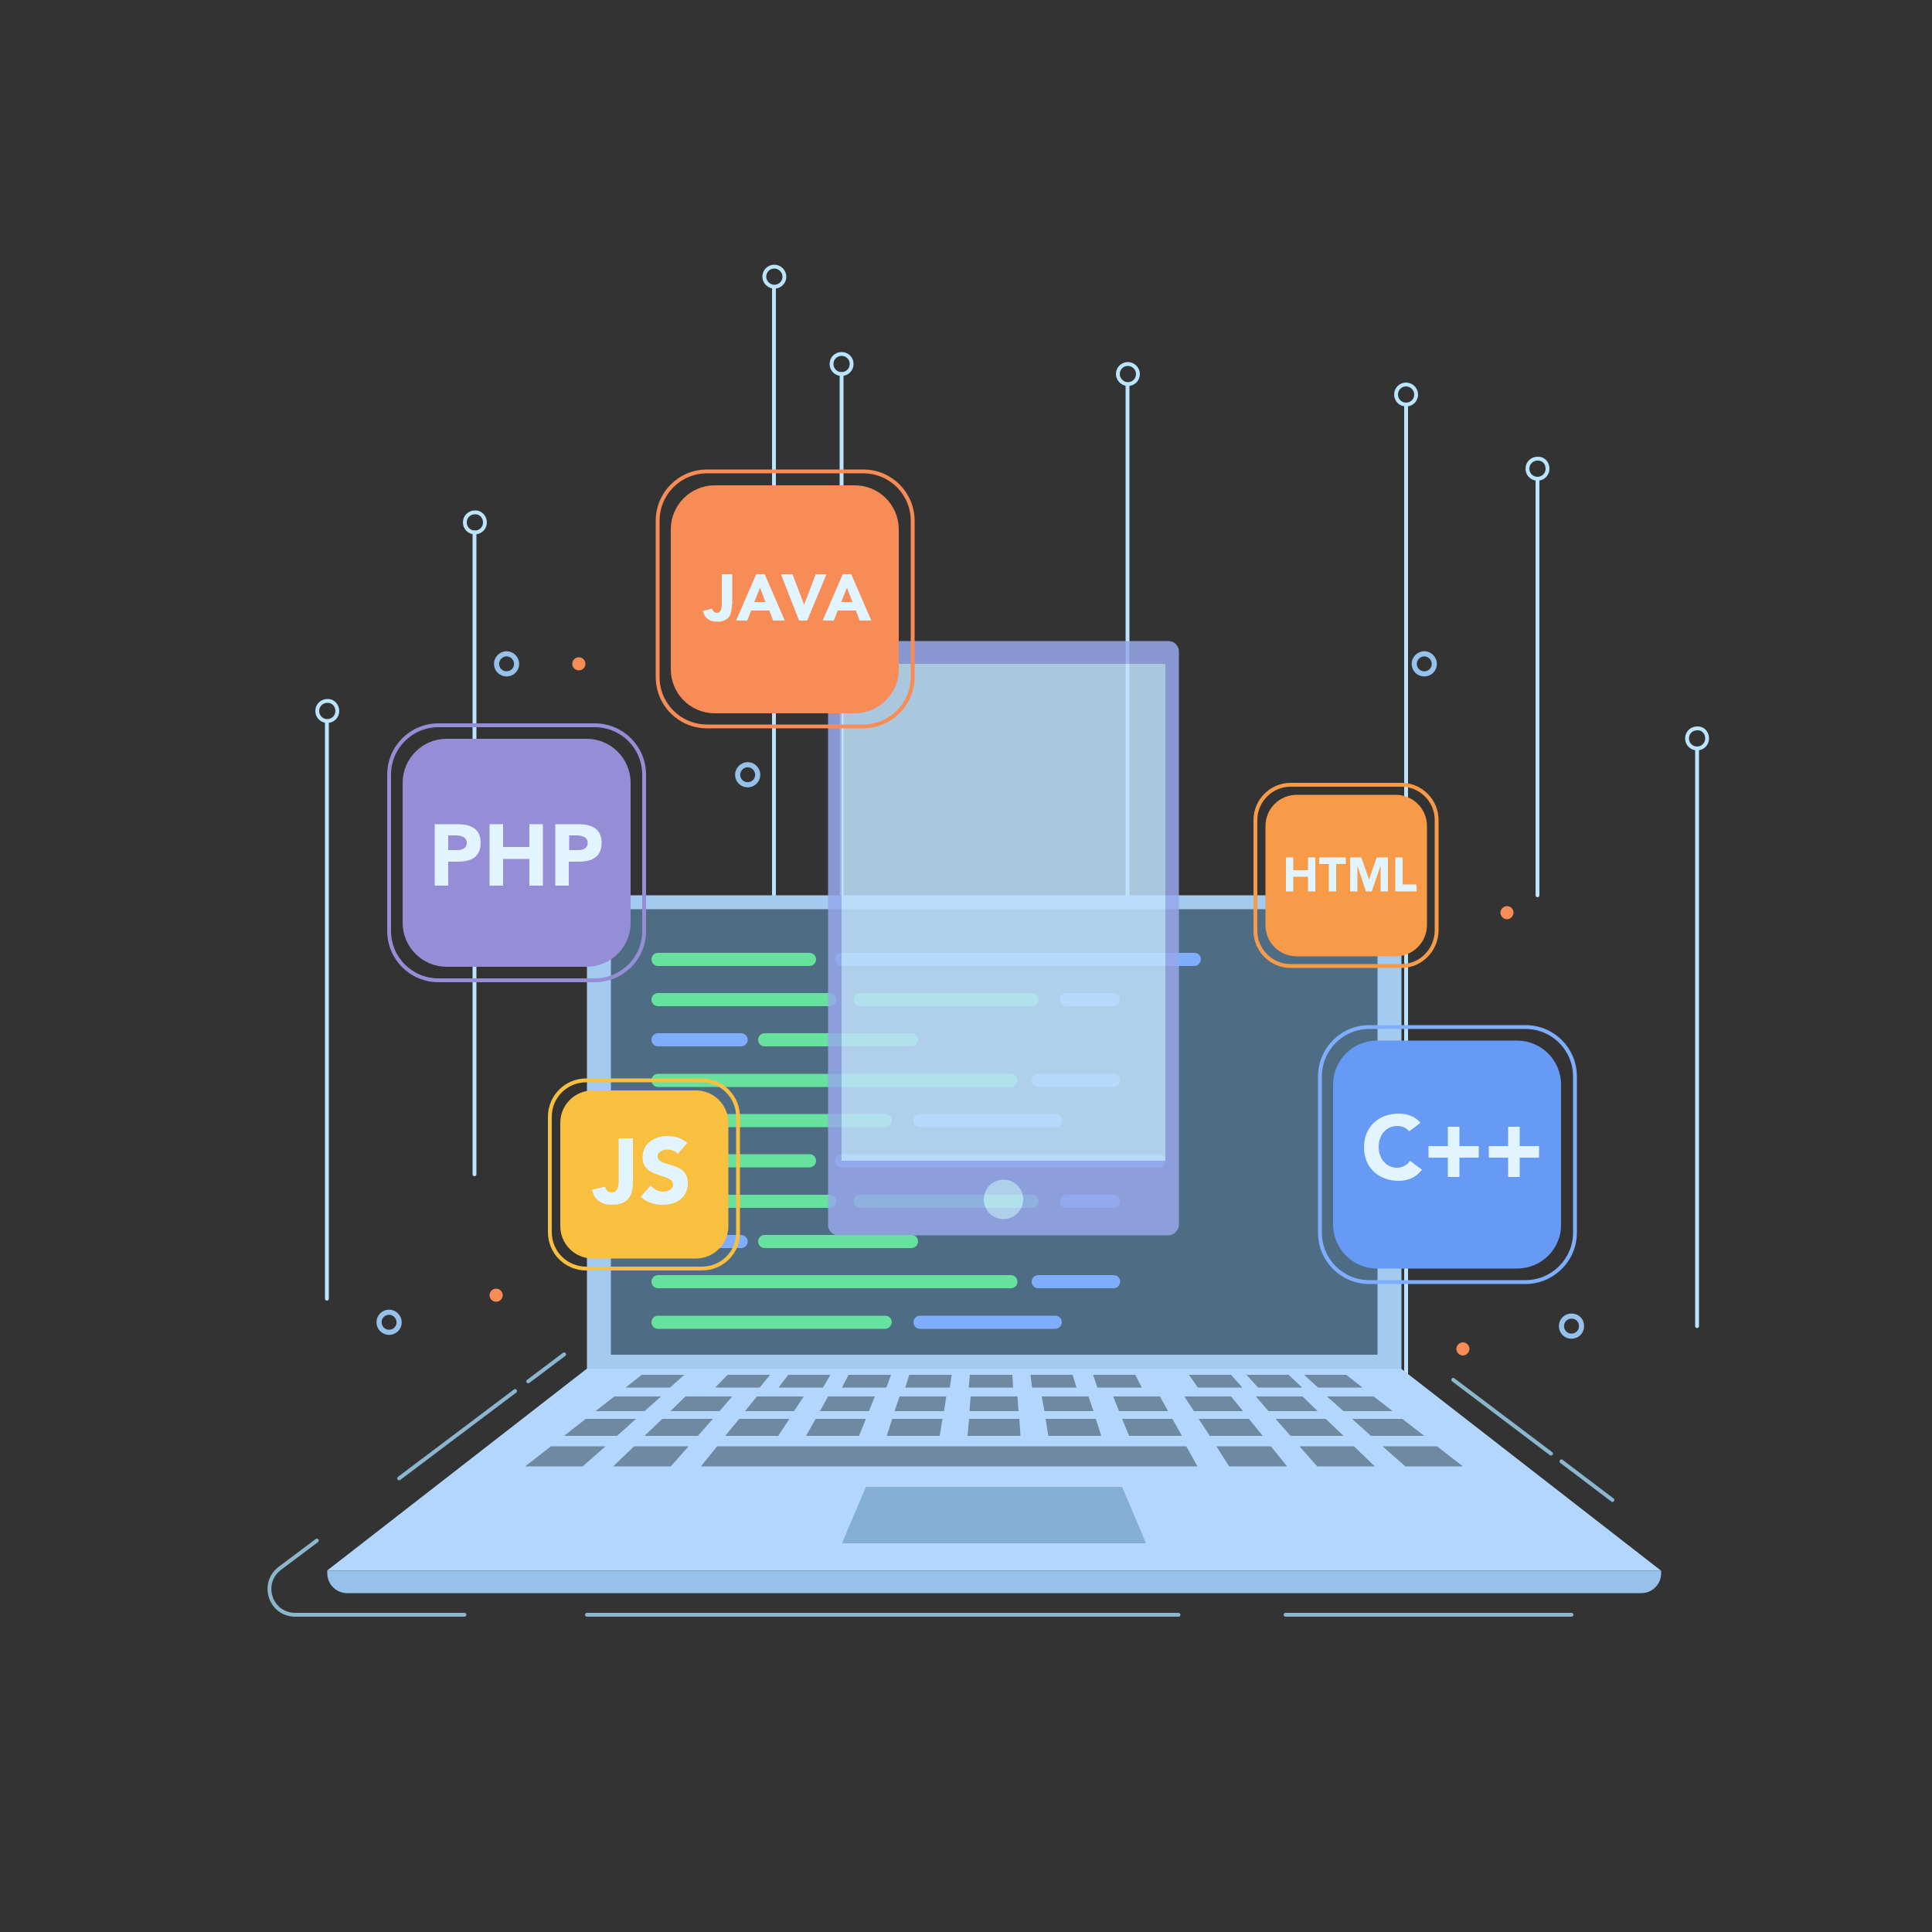 <?xml version="1.0" encoding="utf-8"?>
<!-- Generator: Adobe Illustrator 22.0.0, SVG Export Plug-In . SVG Version: 6.00 Build 0)  -->
<svg version="1.1" xmlns="http://www.w3.org/2000/svg" xmlns:xlink="http://www.w3.org/1999/xlink" x="0px" y="0px"
	 viewBox="0 0 500 500" style="enable-background:new 0 0 500 500;" xml:space="preserve">
<rect x="0" y="0" width="500" height="500" fill="#333333" stroke="none"/>
<style type="text/css">
	.st0{fill:none;stroke:#BBE5FF;stroke-width:0.998;stroke-linecap:round;stroke-miterlimit:10;}
	.st1{fill:#A3CAEF;}
	.st2{fill:#4E6D84;}
	.st3{fill:#66E29E;}
	.st4{fill:#80AEFF;}
	.st5{fill:#B3D6FF;}
	.st6{fill:none;stroke:#8AB7CE;stroke-width:0.998;stroke-linecap:round;stroke-miterlimit:10;}
	.st7{fill:#6E89A0;}
	.st8{fill:#85AED6;}
	.st9{fill:#96C1EA;}
	.st10{opacity:0.85;}
	.st11{fill:#96A8EA;}
	.st12{fill:#C0E0FC;}
	.st13{fill:#958ED6;}
	.st14{fill:none;stroke:#958ED6;stroke-width:0.998;stroke-miterlimit:10;}
	.st15{fill:#E1F4FF;}
	.st16{fill:#679AF4;}
	.st17{fill:none;stroke:#80AEFF;stroke-width:0.998;stroke-miterlimit:10;}
	.st18{fill:#F79B48;}
	.st19{fill:none;stroke:#F79B48;stroke-width:0.998;stroke-miterlimit:10;}
	.st20{fill:#F78C57;}
	.st21{fill:none;stroke:#F78C57;stroke-width:0.998;stroke-miterlimit:10;}
	.st22{fill:#F9BF3E;}
	.st23{fill:none;stroke:#F9BF3E;stroke-width:0.998;stroke-miterlimit:10;}
	.st24{fill:none;stroke:#96C1EA;stroke-width:1.331;stroke-miterlimit:10;}
</style>
<g id="BACKGROUND">
</g>
<g id="OBJECTS">
	<g>
		<g>
			<line class="st0" x1="200.3" y1="384.8" x2="200.3" y2="74.3"/>
			<line class="st0" x1="122.8" y1="303.9" x2="122.8" y2="137.8"/>
			<line class="st0" x1="217.8" y1="343.3" x2="217.8" y2="96.8"/>
			<line class="st0" x1="291.8" y1="343.3" x2="291.8" y2="99.5"/>
			<line class="st0" x1="363.9" y1="390.6" x2="363.9" y2="105.3"/>
			<path class="st0" d="M125.5,135.2c0,1.5-1.2,2.6-2.6,2.6c-1.5,0-2.6-1.2-2.6-2.6c0-1.5,1.2-2.6,2.6-2.6
				C124.3,132.5,125.5,133.7,125.5,135.2z"/>
			<path class="st0" d="M203,71.6c0,1.5-1.2,2.6-2.6,2.6s-2.6-1.2-2.6-2.6c0-1.5,1.2-2.6,2.6-2.6S203,70.2,203,71.6z"/>
			<path class="st0" d="M220.4,94.2c0,1.5-1.2,2.6-2.6,2.6c-1.5,0-2.6-1.2-2.6-2.6c0-1.5,1.2-2.6,2.6-2.6
				C219.2,91.6,220.4,92.7,220.4,94.2z"/>
			<path class="st0" d="M366.5,102.1c0,1.5-1.2,2.6-2.6,2.6c-1.5,0-2.6-1.2-2.6-2.6c0-1.5,1.2-2.6,2.6-2.6
				C365.3,99.5,366.5,100.7,366.5,102.1z"/>
			<g>
				<line class="st0" x1="397.9" y1="231.7" x2="397.9" y2="124.3"/>
				<path class="st0" d="M400.5,121.3c0,1.5-1.2,2.6-2.6,2.6c-1.5,0-2.6-1.2-2.6-2.6c0-1.5,1.2-2.6,2.6-2.6
					C399.4,118.6,400.5,119.8,400.5,121.3z"/>
			</g>
			<g>
				<line class="st0" x1="439.2" y1="343.2" x2="439.2" y2="194.1"/>
				<path class="st0" d="M441.8,191.1c0,1.5-1.2,2.6-2.6,2.6c-1.5,0-2.6-1.2-2.6-2.6c0-1.5,1.2-2.6,2.6-2.6
					C440.7,188.4,441.8,189.6,441.8,191.1z"/>
			</g>
			<g>
				<line class="st0" x1="84.6" y1="336.1" x2="84.6" y2="187"/>
				<path class="st0" d="M87.3,184c0,1.5-1.2,2.6-2.6,2.6c-1.5,0-2.6-1.2-2.6-2.6c0-1.5,1.2-2.6,2.6-2.6
					C86.1,181.3,87.3,182.5,87.3,184z"/>
			</g>
			<path class="st0" d="M294.5,96.8c0,1.5-1.2,2.6-2.6,2.6s-2.6-1.2-2.6-2.6c0-1.5,1.2-2.6,2.6-2.6S294.5,95.4,294.5,96.8z"/>
		</g>
		<g>
			<rect x="151.9" y="231.7" class="st1" width="210.8" height="122.5"/>
			<g>
				<g>
					<rect x="158.1" y="235.3" class="st2" width="198.4" height="115.3"/>
					<g>
						<g>
							<path class="st3" d="M214.8,260.4h-44.5c-0.9,0-1.7-0.7-1.7-1.7l0,0c0-0.9,0.7-1.7,1.7-1.7h44.5c0.9,0,1.7,0.7,1.7,1.7l0,0
								C216.5,259.6,215.7,260.4,214.8,260.4z"/>
							<path class="st3" d="M267.1,260.4h-44.5c-0.9,0-1.7-0.7-1.7-1.7l0,0c0-0.9,0.7-1.7,1.7-1.7h44.5c0.9,0,1.7,0.7,1.7,1.7l0,0
								C268.8,259.6,268.1,260.4,267.1,260.4z"/>
							<path class="st4" d="M288.2,260.4H276c-0.9,0-1.7-0.7-1.7-1.7l0,0c0-0.9,0.7-1.7,1.7-1.7h12.2c0.9,0,1.7,0.7,1.7,1.7l0,0
								C289.8,259.6,289.1,260.4,288.2,260.4z"/>
						</g>
						<g>
							<path class="st3" d="M229.1,291.7h-58.8c-0.9,0-1.7-0.7-1.7-1.7l0,0c0-0.9,0.7-1.7,1.7-1.7h58.8c0.9,0,1.7,0.7,1.7,1.7l0,0
								C230.7,290.9,230,291.7,229.1,291.7z"/>
							<path class="st4" d="M273.1,291.7h-35c-0.9,0-1.7-0.7-1.7-1.7l0,0c0-0.9,0.7-1.7,1.7-1.7h35c0.9,0,1.7,0.7,1.7,1.7l0,0
								C274.8,290.9,274,291.7,273.1,291.7z"/>
						</g>
						<g>
							<path class="st4" d="M191.8,270.8h-21.5c-0.9,0-1.7-0.7-1.7-1.7l0,0c0-0.9,0.7-1.7,1.7-1.7h21.5c0.9,0,1.7,0.7,1.7,1.7l0,0
								C193.5,270.1,192.7,270.8,191.8,270.8z"/>
							<path class="st3" d="M235.9,270.8h-38c-0.9,0-1.7-0.7-1.7-1.7l0,0c0-0.9,0.7-1.7,1.7-1.7h38c0.9,0,1.7,0.7,1.7,1.7l0,0
								C237.5,270.1,236.8,270.8,235.9,270.8z"/>
						</g>
						<g>
							<path class="st3" d="M209.5,250h-39.2c-0.9,0-1.7-0.7-1.7-1.7l0,0c0-0.9,0.7-1.7,1.7-1.7h39.2c0.9,0,1.7,0.7,1.7,1.7l0,0
								C211.2,249.2,210.4,250,209.5,250z"/>
							<path class="st4" d="M309.1,250h-91.3c-0.9,0-1.7-0.7-1.7-1.7l0,0c0-0.9,0.7-1.7,1.7-1.7h91.3c0.9,0,1.7,0.7,1.7,1.7l0,0
								C310.7,249.2,310,250,309.1,250z"/>
						</g>
						<g>
							<path class="st4" d="M288.2,281.3h-19.5c-0.9,0-1.7-0.7-1.7-1.7l0,0c0-0.9,0.7-1.7,1.7-1.7h19.5c0.9,0,1.7,0.7,1.7,1.7l0,0
								C289.8,280.5,289.1,281.3,288.2,281.3z"/>
							<path class="st3" d="M261.6,281.3h-91.3c-0.9,0-1.7-0.7-1.7-1.7l0,0c0-0.9,0.7-1.7,1.7-1.7h91.3c0.9,0,1.7,0.7,1.7,1.7l0,0
								C263.3,280.5,262.6,281.3,261.6,281.3z"/>
						</g>
						<g>
							<path class="st3" d="M214.8,312.6h-44.5c-0.9,0-1.7-0.7-1.7-1.7l0,0c0-0.9,0.7-1.7,1.7-1.7h44.5c0.9,0,1.7,0.7,1.7,1.7l0,0
								C216.5,311.8,215.7,312.6,214.8,312.6z"/>
							<path class="st3" d="M267.1,312.6h-44.5c-0.9,0-1.7-0.7-1.7-1.7l0,0c0-0.9,0.7-1.7,1.7-1.7h44.5c0.9,0,1.7,0.7,1.7,1.7l0,0
								C268.8,311.8,268.1,312.6,267.1,312.6z"/>
							<path class="st4" d="M288.2,312.6H276c-0.9,0-1.7-0.7-1.7-1.7l0,0c0-0.9,0.7-1.7,1.7-1.7h12.2c0.9,0,1.7,0.7,1.7,1.7l0,0
								C289.8,311.8,289.1,312.6,288.2,312.6z"/>
						</g>
						<g>
							<path class="st3" d="M229.1,343.9h-58.8c-0.9,0-1.7-0.7-1.7-1.7l0,0c0-0.9,0.7-1.7,1.7-1.7h58.8c0.9,0,1.7,0.7,1.7,1.7l0,0
								C230.7,343.1,230,343.9,229.1,343.9z"/>
							<path class="st4" d="M273.1,343.9h-35c-0.9,0-1.7-0.7-1.7-1.7l0,0c0-0.9,0.7-1.7,1.7-1.7h35c0.9,0,1.7,0.7,1.7,1.7l0,0
								C274.8,343.1,274,343.9,273.1,343.9z"/>
						</g>
						<g>
							<path class="st4" d="M191.8,323h-21.5c-0.9,0-1.7-0.7-1.7-1.7l0,0c0-0.9,0.7-1.7,1.7-1.7h21.5c0.9,0,1.7,0.7,1.7,1.7l0,0
								C193.5,322.3,192.7,323,191.8,323z"/>
							<path class="st3" d="M235.9,323h-38c-0.9,0-1.7-0.7-1.7-1.7l0,0c0-0.9,0.7-1.7,1.7-1.7h38c0.9,0,1.7,0.7,1.7,1.7l0,0
								C237.5,322.3,236.8,323,235.9,323z"/>
						</g>
						<g>
							<path class="st3" d="M209.5,302.1h-39.2c-0.9,0-1.7-0.7-1.7-1.7l0,0c0-0.9,0.7-1.7,1.7-1.7h39.2c0.9,0,1.7,0.7,1.7,1.7l0,0
								C211.2,301.4,210.4,302.1,209.5,302.1z"/>
							<path class="st4" d="M300,302.1h-82.3c-0.9,0-1.6-0.7-1.6-1.6v-0.2c0-0.9,0.7-1.6,1.6-1.6H300c0.9,0,1.6,0.7,1.6,1.6v0.2
								C301.5,301.4,300.8,302.1,300,302.1z"/>
						</g>
						<g>
							<path class="st4" d="M288.2,333.4h-19.5c-0.9,0-1.7-0.7-1.7-1.7l0,0c0-0.9,0.7-1.7,1.7-1.7h19.5c0.9,0,1.7,0.7,1.7,1.7l0,0
								C289.8,332.7,289.1,333.4,288.2,333.4z"/>
							<path class="st3" d="M261.6,333.4h-91.3c-0.9,0-1.7-0.7-1.7-1.7l0,0c0-0.9,0.7-1.7,1.7-1.7h91.3c0.9,0,1.7,0.7,1.7,1.7l0,0
								C263.3,332.7,262.6,333.4,261.6,333.4z"/>
						</g>
					</g>
				</g>
				<polygon class="st5" points="429.9,406.5 84.6,406.5 151.9,354.2 362.6,354.2 				"/>
				<g>
					<line class="st6" x1="136.7" y1="357.5" x2="146" y2="350.5"/>
					<line class="st6" x1="103.3" y1="382.6" x2="133.3" y2="360"/>
					<path class="st6" d="M120.2,417.9H76.4c-6.4,0-9.1-8.1-4-12l9.6-7.2"/>
					<line class="st6" x1="305" y1="417.9" x2="151.9" y2="417.9"/>
					<line class="st6" x1="406.7" y1="417.9" x2="332.7" y2="417.9"/>
					<line class="st6" x1="404.1" y1="378.2" x2="417.3" y2="388.2"/>
					<line class="st6" x1="376.1" y1="357.1" x2="401.4" y2="376.2"/>
				</g>
				<g>
					<polygon class="st7" points="173.4,359.1 161.9,359.1 166.1,355.8 177.1,355.8 					"/>
					<polygon class="st7" points="166.8,365.2 154.1,365.2 159,361.4 171.1,361.4 					"/>
					<polygon class="st7" points="186.2,365.2 173.5,365.2 177.4,361.4 189.5,361.4 					"/>
					<polygon class="st7" points="205.5,365.2 192.8,365.2 195.9,361.4 208,361.4 					"/>
					<polygon class="st7" points="224.9,365.2 212.2,365.2 214.3,361.4 226.4,361.4 					"/>
					<polygon class="st7" points="244.3,365.2 231.5,365.2 232.8,361.4 244.9,361.4 					"/>
					<polygon class="st7" points="263.6,365.2 250.9,365.2 251.2,361.4 263.3,361.4 					"/>
					<polygon class="st7" points="283,365.2 270.3,365.2 269.6,361.4 281.7,361.4 					"/>
					<polygon class="st7" points="302.3,365.2 289.6,365.2 288.1,361.4 300.2,361.4 					"/>
					<polygon class="st7" points="321.7,365.2 309,365.2 306.5,361.4 318.6,361.4 					"/>
					<polygon class="st7" points="341,365.2 328.3,365.2 325,361.4 337.1,361.4 					"/>
					<polygon class="st7" points="360.4,365.2 347.7,365.2 343.4,361.4 355.5,361.4 					"/>
					<polygon class="st7" points="159.7,371.6 146,371.6 151.6,367.2 164.6,367.2 					"/>
					<polygon class="st7" points="180.6,371.6 166.8,371.6 171.4,367.2 184.5,367.2 					"/>
					<polygon class="st7" points="201.4,371.6 187.7,371.6 191.3,367.2 204.3,367.2 					"/>
					<polygon class="st7" points="222.3,371.6 208.6,371.6 211.1,367.2 224.1,367.2 					"/>
					<polygon class="st7" points="243.2,371.6 229.5,371.6 230.9,367.2 243.9,367.2 					"/>
					<polygon class="st7" points="264.1,371.6 250.4,371.6 250.8,367.2 263.8,367.2 					"/>
					<polygon class="st7" points="285,371.6 271.3,371.6 270.6,367.2 283.6,367.2 					"/>
					<polygon class="st7" points="305.9,371.6 292.2,371.6 290.4,367.2 303.4,367.2 					"/>
					<polygon class="st7" points="326.8,371.6 313.1,371.6 310.2,367.2 323.2,367.2 					"/>
					<polygon class="st7" points="347.7,371.6 334,371.6 330.1,367.2 343.1,367.2 					"/>
					<polygon class="st7" points="368.6,371.6 354.8,371.6 349.9,367.2 362.9,367.2 					"/>
					<polygon class="st7" points="150.8,379.5 135.9,379.5 142.6,374.3 156.7,374.3 					"/>
					<polygon class="st7" points="173.6,379.5 158.7,379.5 164.1,374.3 178.2,374.3 					"/>
					<polygon class="st7" points="309.9,379.5 181.4,379.5 185.6,374.3 307,374.3 					"/>
					<polygon class="st7" points="333.1,379.5 318.1,379.5 314.8,374.3 328.9,374.3 					"/>
					<polygon class="st7" points="355.8,379.5 340.9,379.5 336.3,374.3 350.4,374.3 					"/>
					<polygon class="st7" points="378.6,379.5 363.7,379.5 357.8,374.3 371.9,374.3 					"/>
					<polygon class="st7" points="196.6,359.1 185.1,359.1 188.3,355.8 199.3,355.8 					"/>
					<polygon class="st7" points="213,359.1 201.5,359.1 204,355.8 214.9,355.8 					"/>
					<polygon class="st7" points="229.4,359.1 217.9,359.1 219.6,355.8 230.6,355.8 					"/>
					<polygon class="st7" points="245.8,359.1 234.3,359.1 235.3,355.8 246.3,355.8 					"/>
					<polygon class="st7" points="262.2,359.1 250.7,359.1 251,355.8 262,355.8 					"/>
					<polygon class="st7" points="278.6,359.1 267.1,359.1 266.7,355.8 277.6,355.8 					"/>
					<polygon class="st7" points="295.5,359.1 284,359.1 282.9,355.8 293.8,355.8 					"/>
					<polygon class="st7" points="321.5,359.1 310,359.1 307.7,355.8 318.6,355.8 					"/>
					<polygon class="st7" points="337,359.1 325.6,359.1 322.6,355.8 333.5,355.8 					"/>
					<polygon class="st7" points="352.6,359.1 341.1,359.1 337.5,355.8 348.4,355.8 					"/>
					<polygon class="st8" points="296.6,399.4 217.9,399.4 224.1,384.8 290.4,384.8 					"/>
				</g>
				<path class="st9" d="M424.8,412.3h-335c-2.8,0-5.1-2.3-5.1-5.1v-0.7h345.2v0.7C429.9,410,427.6,412.3,424.8,412.3z"/>
			</g>
		</g>
		<g class="st10">
			<path class="st11" d="M302.3,319.7H217c-1.5,0-2.7-1.2-2.7-2.7V168.6c0-1.5,1.2-2.7,2.7-2.7h85.4c1.5,0,2.7,1.2,2.7,2.7V317
				C305,318.5,303.8,319.7,302.3,319.7z"/>
			<rect x="217.8" y="171.8" class="st12" width="83.8" height="128.6"/>
			<path class="st12" d="M264.8,310.4c0,2.8-2.3,5.1-5.1,5.1c-2.8,0-5.1-2.3-5.1-5.1c0-2.8,2.3-5.1,5.1-5.1
				C262.5,305.3,264.8,307.5,264.8,310.4z"/>
		</g>
		<g>
			<path class="st13" d="M151.8,250.2h-36.2c-6.3,0-11.4-5.1-11.4-11.4v-36.2c0-6.3,5.1-11.4,11.4-11.4h36.2
				c6.3,0,11.4,5.1,11.4,11.4v36.2C163.2,245.1,158.1,250.2,151.8,250.2z"/>
			<path class="st14" d="M153.9,253.7h-40.4c-7.1,0-12.8-5.7-12.8-12.8v-40.4c0-7.1,5.7-12.8,12.8-12.8h40.4
				c7.1,0,12.8,5.7,12.8,12.8V241C166.7,248,161,253.7,153.9,253.7z"/>
			<g>
				<path class="st15" d="M112.5,213.3h5.9c3.3,0,6,1.1,6,4.8c0,3.7-2.5,4.9-5.9,4.9H116v6.2h-3.5V213.3z M116,220h2.3
					c1.2,0,2.5-0.4,2.5-1.9c0-1.6-1.7-1.9-3-1.9H116V220z"/>
				<path class="st15" d="M126.7,213.3h3.5v5.9h6.8v-5.9h3.5v15.9H137v-6.9h-6.8v6.9h-3.5V213.3z"/>
				<path class="st15" d="M143.8,213.3h5.9c3.3,0,6,1.1,6,4.8c0,3.7-2.5,4.9-5.9,4.9h-2.6v6.2h-3.5V213.3z M147.3,220h2.3
					c1.2,0,2.5-0.4,2.5-1.9c0-1.6-1.7-1.9-3-1.9h-1.8V220z"/>
			</g>
		</g>
		<g>
			<path class="st16" d="M392.6,328.3h-36.2c-6.3,0-11.4-5.1-11.4-11.4v-36.2c0-6.3,5.1-11.4,11.4-11.4h36.2
				c6.3,0,11.4,5.1,11.4,11.4v36.2C404.1,323.2,398.9,328.3,392.6,328.3z"/>
			<path class="st17" d="M394.8,331.8h-40.4c-7.1,0-12.8-5.7-12.8-12.8v-40.4c0-7.1,5.7-12.8,12.8-12.8h40.4
				c7.1,0,12.8,5.7,12.8,12.8V319C407.6,326.1,401.8,331.8,394.8,331.8z"/>
			<g>
				<path class="st15" d="M364.7,292.8c-0.7-0.9-1.8-1.4-3.1-1.4c-2.8,0-4.8,2.3-4.8,5.4c0,3.1,2,5.4,4.7,5.4c1.5,0,2.7-0.7,3.4-1.8
					l3.1,2.3c-1.4,2-3.7,2.9-6,2.9c-5.2,0-9-3.4-9-8.7c0-5.3,3.8-8.7,9-8.7c1.9,0,4.2,0.6,5.6,2.4L364.7,292.8z"/>
				<path class="st15" d="M369.7,296.6h5v-5h3v5h5v3h-5v5h-3v-5h-5V296.6z"/>
				<path class="st15" d="M385.3,296.6h5v-5h3v5h5v3h-5v5h-3v-5h-5V296.6z"/>
			</g>
		</g>
		<g>
			<path class="st18" d="M361.2,247.5h-25.6c-4.5,0-8.1-3.6-8.1-8.1v-25.6c0-4.5,3.6-8.1,8.1-8.1h25.6c4.5,0,8.1,3.6,8.1,8.1v25.6
				C369.3,243.9,365.6,247.5,361.2,247.5z"/>
			<path class="st19" d="M362.7,250H334c-5,0-9.1-4.1-9.1-9.1v-28.7c0-5,4.1-9.1,9.1-9.1h28.7c5,0,9.1,4.1,9.1,9.1v28.7
				C371.7,245.9,367.7,250,362.7,250z"/>
			<g>
				<path class="st15" d="M332.8,221.9h1.9v3.3h3.8v-3.3h1.9v8.8h-1.9v-3.8h-3.8v3.8h-1.9V221.9z"/>
				<path class="st15" d="M343.9,223.6h-2.5v-1.7h6.9v1.7h-2.5v7.1h-1.9V223.6z"/>
				<path class="st15" d="M349.4,221.9h2.9l2,5.7h0l2-5.7h2.9v8.8h-1.9v-6.7h0l-2.3,6.7h-1.5l-2.2-6.7h0v6.7h-1.9V221.9z"/>
				<path class="st15" d="M361.1,221.9h1.9v7h3.6v1.8h-5.5V221.9z"/>
			</g>
		</g>
		<g>
			<path class="st20" d="M221.2,184.6h-36.2c-6.3,0-11.4-5.1-11.4-11.4V137c0-6.3,5.1-11.4,11.4-11.4h36.2c6.3,0,11.4,5.1,11.4,11.4
				v36.2C232.7,179.4,227.5,184.6,221.2,184.6z"/>
			<path class="st21" d="M223.4,188h-40.4c-7.1,0-12.8-5.7-12.8-12.8v-40.4c0-7.1,5.7-12.8,12.8-12.8h40.4c7.1,0,12.8,5.7,12.8,12.8
				v40.4C236.2,182.3,230.4,188,223.4,188z"/>
			<g>
				<path class="st15" d="M189.4,156.6c0,2.2-0.6,4.3-3.8,4.3c-1.9,0-3.3-0.9-3.7-2.8l2.4-0.6c0.1,0.6,0.6,1.1,1.2,1.1
					c1.2,0,1.3-1.4,1.3-2.3v-7.7h2.7V156.6z"/>
				<path class="st15" d="M195.7,148.6h2.2l5.2,12h-3l-1-2.6h-4.7l-1,2.6h-2.9L195.7,148.6z M196.7,152.1l-1.5,3.7h2.9L196.7,152.1z
					"/>
				<path class="st15" d="M202.1,148.6h3l3,7.9h0l3-7.9h2.8l-5,12h-2.1L202.1,148.6z"/>
				<path class="st15" d="M218.1,148.6h2.2l5.2,12h-3l-1-2.6h-4.7l-1,2.6h-2.9L218.1,148.6z M219.2,152.1l-1.5,3.7h2.9L219.2,152.1z
					"/>
			</g>
		</g>
		<g>
			<path class="st22" d="M180.1,325.7h-26.7c-4.7,0-8.4-3.8-8.4-8.4v-26.7c0-4.7,3.8-8.4,8.4-8.4h26.7c4.7,0,8.4,3.8,8.4,8.4v26.7
				C188.5,322,184.7,325.7,180.1,325.7z"/>
			<path class="st23" d="M181.6,328.3h-29.9c-5.2,0-9.4-4.2-9.4-9.4V289c0-5.2,4.2-9.4,9.4-9.4h29.9c5.2,0,9.4,4.2,9.4,9.4v29.9
				C191.1,324.1,186.9,328.3,181.6,328.3z"/>
			<g>
				<path class="st15" d="M163.8,305.7c0,3.1-0.8,6.1-5.4,6.1c-2.7,0-4.6-1.2-5.2-3.9l3.4-0.8c0.1,0.8,0.9,1.5,1.7,1.5
					c1.7,0,1.8-1.9,1.8-3.2v-10.8h3.7V305.7z"/>
				<path class="st15" d="M175.4,298.6c-0.6-0.8-1.8-1.1-2.7-1.1c-1,0-2.5,0.5-2.5,1.7c0,3.1,7.8,1.1,7.8,7c0,3.8-3,5.6-6.5,5.6
					c-2.2,0-4.1-0.6-5.7-2.1l2.6-2.9c0.8,1,2,1.6,3.2,1.6c1.2,0,2.6-0.6,2.6-1.8c0-3.1-7.9-1.4-7.9-7.1c0-3.6,3.1-5.5,6.4-5.5
					c1.9,0,3.7,0.5,5.2,1.8L175.4,298.6z"/>
			</g>
		</g>
		<path class="st24" d="M409.3,343.2c0,1.5-1.2,2.6-2.6,2.6c-1.5,0-2.6-1.2-2.6-2.6c0-1.5,1.2-2.6,2.6-2.6
			C408.2,340.6,409.3,341.7,409.3,343.2z"/>
		<path class="st24" d="M371.2,171.8c0,1.5-1.2,2.6-2.6,2.6c-1.5,0-2.6-1.2-2.6-2.6s1.2-2.6,2.6-2.6
			C370,169.2,371.2,170.4,371.2,171.8z"/>
		<path class="st20" d="M391.7,236.2c0,0.9-0.8,1.7-1.7,1.7s-1.7-0.8-1.7-1.7s0.8-1.7,1.7-1.7S391.7,235.2,391.7,236.2z"/>
		<circle class="st20" cx="128.4" cy="335.2" r="1.7"/>
		<circle class="st20" cx="149.8" cy="171.8" r="1.7"/>
		<path class="st20" d="M380.3,349.1c0,0.9-0.8,1.7-1.7,1.7s-1.7-0.8-1.7-1.7s0.8-1.7,1.7-1.7S380.3,348.2,380.3,349.1z"/>
		<path class="st24" d="M196.1,200.5c0,1.5-1.2,2.6-2.6,2.6c-1.5,0-2.6-1.2-2.6-2.6s1.2-2.6,2.6-2.6
			C194.9,197.9,196.1,199.1,196.1,200.5z"/>
		<path class="st24" d="M103.3,342.2c0,1.5-1.2,2.6-2.6,2.6c-1.5,0-2.6-1.2-2.6-2.6c0-1.5,1.2-2.6,2.6-2.6
			C102.1,339.6,103.3,340.8,103.3,342.2z"/>
		<path class="st24" d="M133.7,171.8c0,1.5-1.2,2.6-2.6,2.6c-1.5,0-2.6-1.2-2.6-2.6s1.2-2.6,2.6-2.6
			C132.5,169.2,133.7,170.4,133.7,171.8z"/>
	</g>
</g>
<g id="DESIGNED_BY_FREEPIK">
</g>
</svg>

